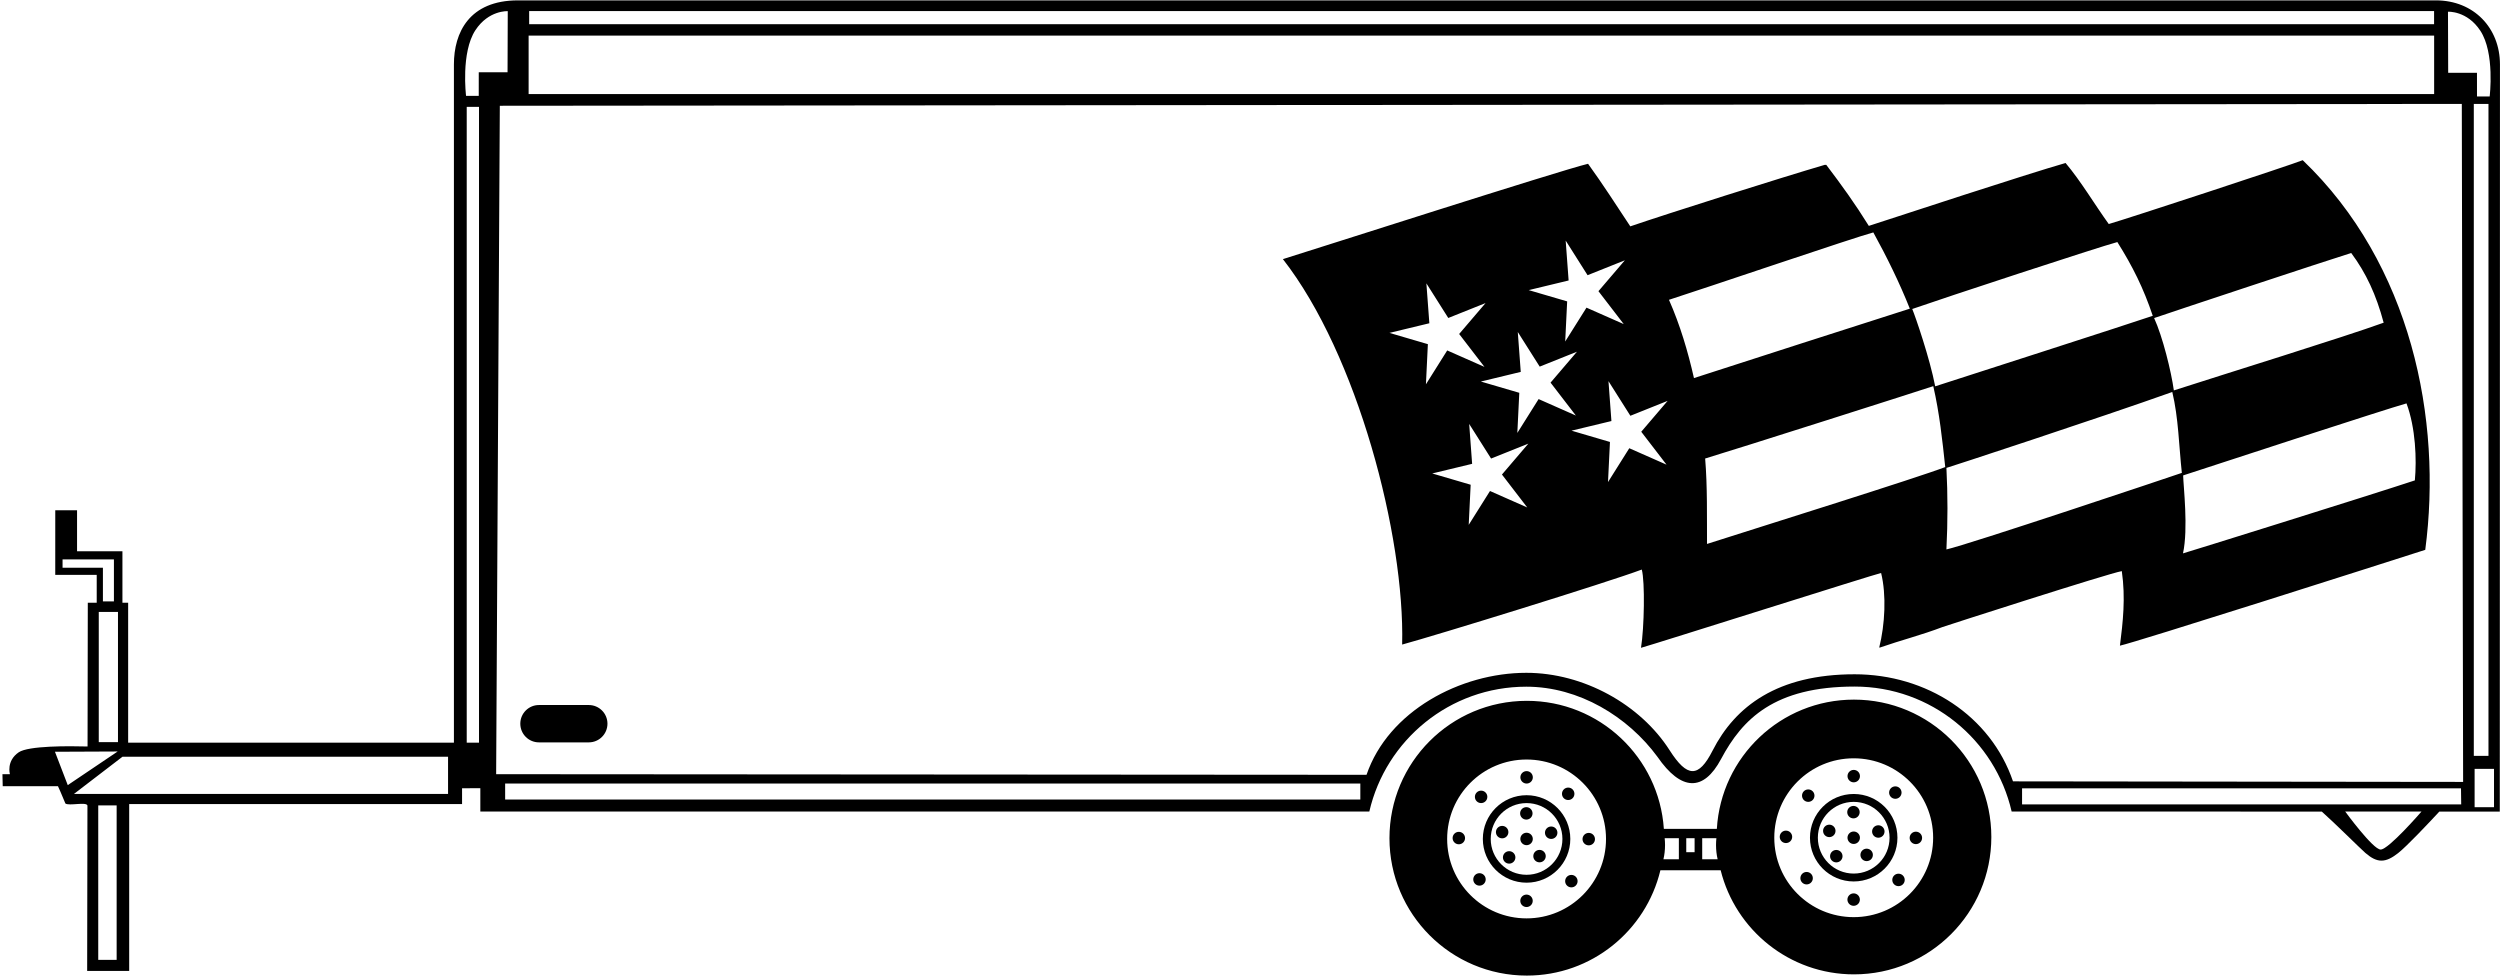 <?xml version="1.0" encoding="UTF-8"?>
<svg xmlns="http://www.w3.org/2000/svg" xmlns:xlink="http://www.w3.org/1999/xlink" width="520pt" height="203pt" viewBox="0 0 520 203" version="1.1">
<g id="surface1">
<path style=" stroke:none;fill-rule:nonzero;fill:rgb(0%,0%,0%);fill-opacity:1;" d="M 478.965 33.32 C 476.574 34.289 442.465 45.5 438.621 46.598 C 435.617 42.43 432.871 37.746 429.641 33.902 C 421.824 36.133 394.66 45.047 388.715 46.984 C 385.871 42.398 383.098 38.555 379.863 34.289 C 379.77 34.289 379.641 34.289 379.543 34.289 C 370.461 36.949 346.871 44.422 339.102 47.082 C 336.195 42.688 333.449 38.395 330.316 34.066 C 324.418 35.48 272.434 52.176 266.844 53.898 C 282.332 73.711 292.215 111.461 291.648 134.07 C 298.66 132.164 334.258 121.18 341.492 118.469 C 342.172 121.02 342.008 130.547 341.328 134.746 C 344.141 133.973 390.266 119.34 391.27 119.18 C 392.398 123.766 392.074 129.902 390.879 134.684 C 390.945 134.684 390.977 134.684 391.043 134.684 C 395.273 133.199 399.664 132.098 404.059 130.418 C 404.156 130.355 438.719 119.211 441.336 118.793 C 442.145 124.41 441.562 129.418 440.945 134.297 C 444.211 133.617 495.504 117.242 504.453 114.367 C 508.035 87.266 501.578 54.965 478.965 33.32 Z M 440.41 50.348 C 443.574 55.387 445.836 59.906 447.773 65.688 C 442.863 67.367 409.527 78.094 402.52 80.355 C 401.422 74.605 398.395 65.801 397.746 64.27 C 404.109 62.039 436.629 51.348 440.41 50.348 Z M 325.66 50.039 L 330.215 57.242 L 337.969 54.141 L 332.477 60.566 L 337.742 67.414 L 329.988 63.992 L 325.562 71.035 L 325.969 62.688 L 317.973 60.344 L 326.273 58.34 Z M 289.004 69.242 L 297.305 67.238 L 296.688 58.938 L 301.242 66.141 L 308.996 63.039 L 303.504 69.469 L 308.77 76.316 L 301.02 72.891 L 296.594 79.934 L 296.996 71.586 Z M 317.672 105.555 L 309.918 102.129 L 305.492 109.172 L 305.898 100.824 L 297.902 98.48 L 306.203 96.477 L 305.59 88.176 L 310.145 95.379 L 317.895 92.277 L 312.406 98.703 Z M 315.605 90.051 L 316.012 81.703 L 308.016 79.359 L 316.316 77.355 L 315.699 69.055 L 320.258 76.258 L 328.008 73.156 L 322.516 79.586 L 327.781 86.434 L 320.031 83.008 Z M 346.641 96.652 L 338.891 93.23 L 334.465 100.273 L 334.871 91.926 L 326.871 89.578 L 335.176 87.578 L 334.562 79.277 L 339.117 86.48 L 346.867 83.379 L 341.379 89.805 Z M 347.145 62.359 C 354.121 60.133 385.938 49.312 389.652 48.344 C 392.43 53.383 395.145 58.906 397.242 64.203 C 394.016 65.203 354.895 77.801 352.344 78.641 C 351.086 73.086 349.469 67.625 347.145 62.359 Z M 355.059 113.141 C 355.027 107.551 355.156 101.156 354.672 95.371 C 359.711 93.887 400.957 80.738 402.121 80.32 C 403.414 85.941 403.996 91.465 404.609 97.148 C 399.02 99.312 366.172 109.586 355.059 113.141 Z M 404.855 114.281 C 405.145 108.5 405.145 102.945 404.855 97.324 C 404.887 97.355 437.012 86.828 451.836 81.531 C 453.129 86.926 453.211 92.738 453.824 98.359 C 451.598 99.129 409.125 113.371 404.855 114.281 Z M 502.289 99.922 C 493.633 102.797 454.094 115.137 454.062 115.102 C 455.195 109.934 454.145 101.172 454.094 98.887 C 459.102 97.238 496.645 84.973 500.551 83.906 C 502.457 89.012 502.691 95.602 502.289 99.922 Z M 495.801 67.121 C 487.305 70.191 462.758 77.781 452.16 81.207 C 451.633 77.34 449.836 70.031 448.059 66.156 C 452.68 64.57 483.074 54.492 489.051 52.621 C 492.148 56.785 494.25 61.309 495.801 67.121 "/>
<path style=" stroke:none;fill-rule:nonzero;fill:rgb(0%,0%,0%);fill-opacity:1;" d="M 506.672 0.078 L 107.734 0.078 C 97.605 0.078 94.414 6.781 94.414 13.398 L 94.414 154.48 L 26.656 154.48 L 26.656 125.367 L 25.465 125.367 L 25.465 114.66 L 16.027 114.66 L 16.027 106.137 L 11.496 106.137 L 11.492 119.566 L 11.496 119.566 L 11.496 119.57 L 20.117 119.566 L 20.117 125.367 L 18.262 125.367 L 18.211 155.27 C 14.312 155.16 5.902 155.102 3.895 156.477 C 1.258 158.281 2.062 161.027 2.062 161.027 L 0.508 161.027 L 0.566 163.527 L 12.055 163.527 C 12.055 163.527 12.973 165.523 13.605 167.133 C 14.383 167.688 17.992 166.715 18.188 167.555 L 18.129 201.957 L 26.871 201.957 L 26.871 167.242 L 96.109 167.242 L 96.109 163.961 L 99.91 163.941 L 99.91 168.797 L 284.82 168.797 C 288.242 153.926 301.559 142.832 317.469 142.832 C 328.43 142.832 338.609 149.062 344.754 157.422 C 349.66 164.523 354.309 164.766 357.988 157.863 C 362.426 149.539 369.059 142.805 385.762 142.805 C 401.684 142.805 415.004 153.91 418.422 168.797 L 482.934 168.809 C 485.523 171.098 491.059 176.602 491.996 177.41 C 494.473 179.551 496.16 179.527 498.805 177.449 C 500.648 175.996 505.031 171.344 507.379 168.812 L 519.953 168.816 L 519.992 13.398 C 519.992 5.855 514.582 0.078 506.672 0.078 Z M 13.012 118.086 L 13.012 116.352 L 23.695 116.352 L 23.695 125.09 L 21.406 125.09 L 21.406 118.086 Z M 24.539 127.285 L 24.539 154.367 L 20.543 154.367 L 20.543 127.285 Z M 14.094 163.305 L 11.43 156.367 L 24.473 156.309 Z M 24.262 199.656 L 20.434 199.656 L 20.434 167.523 L 24.262 167.523 Z M 93.195 165.137 L 15.383 165.137 L 25.484 157.395 L 93.195 157.395 Z M 515.91 6.391 C 518.965 11.039 517.852 20.059 517.852 20.059 L 515.215 20.059 L 515.211 15.141 L 509.223 15.145 L 509.18 2.438 C 509.18 2.438 513.148 2.188 515.91 6.391 Z M 110.066 2.297 L 506.289 2.297 L 506.289 5.039 L 110.066 5.039 Z M 109.953 7.402 L 506.301 7.402 L 506.301 19.559 L 109.953 19.559 Z M 99.633 154.48 L 97.078 154.48 L 97.078 22.223 L 99.633 22.223 Z M 99.582 15.027 L 99.578 19.945 L 96.941 19.945 C 96.941 19.945 95.832 10.93 98.883 6.281 C 101.645 2.078 105.613 2.324 105.613 2.324 L 105.57 15.035 Z M 282.949 166.301 L 105.07 166.301 L 105.07 162.969 L 282.949 162.969 Z M 495.176 176.707 C 493.578 176.711 487.801 168.797 487.801 168.797 L 503.672 168.797 C 503.672 168.797 496.844 176.703 495.176 176.707 Z M 420.59 167.309 L 420.59 163.977 L 511.887 163.977 L 511.93 167.309 Z M 418.703 162.523 C 414.059 148.887 400.723 140.25 385.762 140.25 C 369.734 140.25 360.926 146.875 356.215 156.133 C 353.301 161.867 350.934 161.773 347.285 156.059 C 341.211 146.547 329.395 139.945 317.469 139.945 C 303.762 139.945 288.762 147.91 284.238 161.16 L 103.199 161.031 L 103.961 22 L 512.055 21.613 L 512.328 162.637 Z M 514.551 21.613 L 517.602 21.613 L 517.602 157.223 L 514.551 157.223 Z M 518.754 167.895 L 514.719 167.895 L 514.719 159.918 L 518.754 159.918 L 518.754 167.895 "/>
<path style=" stroke:none;fill-rule:nonzero;fill:rgb(0%,0%,0%);fill-opacity:1;" d="M 385.625 145.52 C 370.41 145.52 357.98 157.406 357.105 172.398 L 346.082 172.398 C 345.078 157.527 332.707 145.773 317.582 145.773 C 301.801 145.773 289.008 158.566 289.008 174.348 C 289.008 190.129 301.801 202.922 317.582 202.922 C 331.066 202.922 342.359 193.578 345.363 181.016 L 357.898 181.016 C 360.992 193.449 372.23 202.668 385.625 202.668 C 401.406 202.668 414.199 189.875 414.199 174.094 C 414.199 158.312 401.406 145.52 385.625 145.52 Z M 317.527 191.023 C 308.402 191.023 301.008 183.625 301.008 174.5 C 301.008 165.375 308.402 157.98 317.527 157.98 C 326.652 157.98 334.051 165.375 334.051 174.5 C 334.051 183.625 326.652 191.023 317.527 191.023 Z M 349.203 178.73 L 345.992 178.73 C 346.207 177.828 346.328 176.824 346.328 175.77 C 346.328 175.281 346.301 174.809 346.254 174.348 L 349.203 174.348 Z M 352.477 177.262 L 350.742 177.262 L 350.742 174.348 L 352.477 174.348 Z M 354.059 178.73 L 354.059 174.348 L 357.008 174.348 C 356.961 174.809 356.934 175.281 356.934 175.77 C 356.934 176.824 357.055 177.828 357.27 178.73 Z M 385.57 190.766 C 376.445 190.766 369.051 183.371 369.051 174.246 C 369.051 165.121 376.445 157.727 385.57 157.727 C 394.695 157.727 402.094 165.121 402.094 174.246 C 402.094 183.371 394.695 190.766 385.57 190.766 "/>
<path style=" stroke:none;fill-rule:nonzero;fill:rgb(0%,0%,0%);fill-opacity:1;" d="M 317.527 165.402 C 312.504 165.402 308.43 169.477 308.43 174.5 C 308.43 179.523 312.504 183.598 317.527 183.598 C 322.551 183.598 326.625 179.523 326.625 174.5 C 326.625 169.477 322.551 165.402 317.527 165.402 Z M 317.527 181.957 C 313.41 181.957 310.07 178.617 310.07 174.5 C 310.07 170.383 313.41 167.043 317.527 167.043 C 321.645 167.043 324.984 170.383 324.984 174.5 C 324.984 178.617 321.645 181.957 317.527 181.957 "/>
<path style=" stroke:none;fill-rule:nonzero;fill:rgb(0%,0%,0%);fill-opacity:1;" d="M 317.527 173.207 C 316.812 173.207 316.23 173.785 316.23 174.5 C 316.23 175.215 316.812 175.797 317.527 175.797 C 318.242 175.797 318.824 175.215 318.824 174.5 C 318.824 173.785 318.242 173.207 317.527 173.207 "/>
<path style=" stroke:none;fill-rule:nonzero;fill:rgb(0%,0%,0%);fill-opacity:1;" d="M 317.477 170.477 C 318.191 170.477 318.77 169.898 318.77 169.184 C 318.77 168.469 318.191 167.887 317.477 167.887 C 316.758 167.887 316.18 168.469 316.18 169.184 C 316.18 169.898 316.758 170.477 317.477 170.477 "/>
<path style=" stroke:none;fill-rule:nonzero;fill:rgb(0%,0%,0%);fill-opacity:1;" d="M 322.648 171.91 C 321.934 171.91 321.352 172.492 321.352 173.207 C 321.352 173.922 321.934 174.5 322.648 174.5 C 323.363 174.5 323.941 173.922 323.941 173.207 C 323.941 172.492 323.363 171.91 322.648 171.91 "/>
<path style=" stroke:none;fill-rule:nonzero;fill:rgb(0%,0%,0%);fill-opacity:1;" d="M 308.07 167.043 C 308.785 167.043 309.367 166.465 309.367 165.746 C 309.367 165.031 308.785 164.453 308.07 164.453 C 307.355 164.453 306.777 165.031 306.777 165.746 C 306.777 166.465 307.355 167.043 308.07 167.043 "/>
<path style=" stroke:none;fill-rule:nonzero;fill:rgb(0%,0%,0%);fill-opacity:1;" d="M 313.906 177.043 C 313.191 177.043 312.609 177.625 312.609 178.34 C 312.609 179.055 313.191 179.637 313.906 179.637 C 314.621 179.637 315.203 179.055 315.203 178.34 C 315.203 177.625 314.621 177.043 313.906 177.043 "/>
<path style=" stroke:none;fill-rule:nonzero;fill:rgb(0%,0%,0%);fill-opacity:1;" d="M 313.746 173.078 C 313.746 172.363 313.164 171.785 312.449 171.785 C 311.734 171.785 311.152 172.363 311.152 173.078 C 311.152 173.793 311.734 174.375 312.449 174.375 C 313.164 174.375 313.746 173.793 313.746 173.078 "/>
<path style=" stroke:none;fill-rule:nonzero;fill:rgb(0%,0%,0%);fill-opacity:1;" d="M 326.844 181.98 C 326.129 181.98 325.551 182.562 325.551 183.277 C 325.551 183.992 326.129 184.574 326.844 184.574 C 327.562 184.574 328.141 183.992 328.141 183.277 C 328.141 182.562 327.562 181.98 326.844 181.98 "/>
<path style=" stroke:none;fill-rule:nonzero;fill:rgb(0%,0%,0%);fill-opacity:1;" d="M 330.461 175.832 C 331.176 175.832 331.754 175.254 331.754 174.539 C 331.754 173.824 331.176 173.242 330.461 173.242 C 329.742 173.242 329.164 173.824 329.164 174.539 C 329.164 175.254 329.742 175.832 330.461 175.832 "/>
<path style=" stroke:none;fill-rule:nonzero;fill:rgb(0%,0%,0%);fill-opacity:1;" d="M 326.188 166.406 C 326.902 166.406 327.48 165.828 327.48 165.113 C 327.48 164.398 326.902 163.816 326.188 163.816 C 325.469 163.816 324.891 164.398 324.891 165.113 C 324.891 165.828 325.469 166.406 326.188 166.406 "/>
<path style=" stroke:none;fill-rule:nonzero;fill:rgb(0%,0%,0%);fill-opacity:1;" d="M 317.535 162.98 C 318.25 162.98 318.828 162.398 318.828 161.684 C 318.828 160.969 318.25 160.391 317.535 160.391 C 316.82 160.391 316.238 160.969 316.238 161.684 C 316.238 162.398 316.82 162.98 317.535 162.98 "/>
<path style=" stroke:none;fill-rule:nonzero;fill:rgb(0%,0%,0%);fill-opacity:1;" d="M 317.516 186.074 C 316.801 186.074 316.219 186.656 316.219 187.371 C 316.219 188.086 316.801 188.664 317.516 188.664 C 318.23 188.664 318.809 188.086 318.809 187.371 C 318.809 186.656 318.23 186.074 317.516 186.074 "/>
<path style=" stroke:none;fill-rule:nonzero;fill:rgb(0%,0%,0%);fill-opacity:1;" d="M 320.219 176.777 C 319.504 176.777 318.926 177.359 318.926 178.074 C 318.926 178.789 319.504 179.367 320.219 179.367 C 320.934 179.367 321.516 178.789 321.516 178.074 C 321.516 177.359 320.934 176.777 320.219 176.777 "/>
<path style=" stroke:none;fill-rule:nonzero;fill:rgb(0%,0%,0%);fill-opacity:1;" d="M 303.434 173.023 C 302.719 173.023 302.141 173.605 302.141 174.32 C 302.141 175.035 302.719 175.613 303.434 175.613 C 304.148 175.613 304.73 175.035 304.73 174.32 C 304.73 173.605 304.148 173.023 303.434 173.023 "/>
<path style=" stroke:none;fill-rule:nonzero;fill:rgb(0%,0%,0%);fill-opacity:1;" d="M 307.73 181.621 C 307.016 181.621 306.438 182.203 306.438 182.918 C 306.438 183.633 307.016 184.215 307.73 184.215 C 308.445 184.215 309.027 183.633 309.027 182.918 C 309.027 182.203 308.445 181.621 307.73 181.621 "/>
<path style=" stroke:none;fill-rule:nonzero;fill:rgb(0%,0%,0%);fill-opacity:1;" d="M 385.57 165.148 C 380.547 165.148 376.473 169.223 376.473 174.246 C 376.473 179.27 380.547 183.344 385.57 183.344 C 390.594 183.344 394.668 179.27 394.668 174.246 C 394.668 169.223 390.594 165.148 385.57 165.148 Z M 385.57 181.703 C 381.453 181.703 378.113 178.363 378.113 174.246 C 378.113 170.129 381.453 166.789 385.57 166.789 C 389.688 166.789 393.027 170.129 393.027 174.246 C 393.027 178.363 389.688 181.703 385.57 181.703 "/>
<path style=" stroke:none;fill-rule:nonzero;fill:rgb(0%,0%,0%);fill-opacity:1;" d="M 385.57 172.953 C 384.855 172.953 384.277 173.531 384.277 174.246 C 384.277 174.961 384.855 175.543 385.57 175.543 C 386.285 175.543 386.867 174.961 386.867 174.246 C 386.867 173.531 386.285 172.953 385.57 172.953 "/>
<path style=" stroke:none;fill-rule:nonzero;fill:rgb(0%,0%,0%);fill-opacity:1;" d="M 385.52 170.223 C 386.234 170.223 386.812 169.645 386.812 168.926 C 386.812 168.211 386.234 167.633 385.52 167.633 C 384.805 167.633 384.223 168.211 384.223 168.926 C 384.223 169.645 384.805 170.223 385.52 170.223 "/>
<path style=" stroke:none;fill-rule:nonzero;fill:rgb(0%,0%,0%);fill-opacity:1;" d="M 390.691 171.656 C 389.977 171.656 389.395 172.234 389.395 172.953 C 389.395 173.668 389.977 174.246 390.691 174.246 C 391.406 174.246 391.984 173.668 391.984 172.953 C 391.984 172.234 391.406 171.656 390.691 171.656 "/>
<path style=" stroke:none;fill-rule:nonzero;fill:rgb(0%,0%,0%);fill-opacity:1;" d="M 376.113 166.789 C 376.828 166.789 377.41 166.211 377.41 165.492 C 377.41 164.777 376.828 164.199 376.113 164.199 C 375.398 164.199 374.82 164.777 374.82 165.492 C 374.82 166.211 375.398 166.789 376.113 166.789 "/>
<path style=" stroke:none;fill-rule:nonzero;fill:rgb(0%,0%,0%);fill-opacity:1;" d="M 381.949 176.789 C 381.234 176.789 380.652 177.371 380.652 178.086 C 380.652 178.801 381.234 179.379 381.949 179.379 C 382.664 179.379 383.246 178.801 383.246 178.086 C 383.246 177.371 382.664 176.789 381.949 176.789 "/>
<path style=" stroke:none;fill-rule:nonzero;fill:rgb(0%,0%,0%);fill-opacity:1;" d="M 381.789 172.824 C 381.789 172.109 381.207 171.531 380.492 171.531 C 379.777 171.531 379.199 172.109 379.199 172.824 C 379.199 173.539 379.777 174.121 380.492 174.121 C 381.207 174.121 381.789 173.539 381.789 172.824 "/>
<path style=" stroke:none;fill-rule:nonzero;fill:rgb(0%,0%,0%);fill-opacity:1;" d="M 394.887 181.727 C 394.172 181.727 393.594 182.309 393.594 183.023 C 393.594 183.738 394.172 184.32 394.887 184.32 C 395.605 184.32 396.184 183.738 396.184 183.023 C 396.184 182.309 395.605 181.727 394.887 181.727 "/>
<path style=" stroke:none;fill-rule:nonzero;fill:rgb(0%,0%,0%);fill-opacity:1;" d="M 398.504 175.578 C 399.219 175.578 399.797 175 399.797 174.281 C 399.797 173.566 399.219 172.988 398.504 172.988 C 397.785 172.988 397.207 173.566 397.207 174.281 C 397.207 175 397.785 175.578 398.504 175.578 "/>
<path style=" stroke:none;fill-rule:nonzero;fill:rgb(0%,0%,0%);fill-opacity:1;" d="M 394.23 166.152 C 394.945 166.152 395.523 165.574 395.523 164.859 C 395.523 164.145 394.945 163.562 394.23 163.562 C 393.516 163.562 392.934 164.145 392.934 164.859 C 392.934 165.574 393.516 166.152 394.23 166.152 "/>
<path style=" stroke:none;fill-rule:nonzero;fill:rgb(0%,0%,0%);fill-opacity:1;" d="M 385.578 162.727 C 386.293 162.727 386.871 162.145 386.871 161.43 C 386.871 160.715 386.293 160.137 385.578 160.137 C 384.863 160.137 384.281 160.715 384.281 161.43 C 384.281 162.145 384.863 162.727 385.578 162.727 "/>
<path style=" stroke:none;fill-rule:nonzero;fill:rgb(0%,0%,0%);fill-opacity:1;" d="M 385.559 185.82 C 384.844 185.82 384.262 186.402 384.262 187.117 C 384.262 187.832 384.844 188.41 385.559 188.41 C 386.273 188.41 386.852 187.832 386.852 187.117 C 386.852 186.402 386.273 185.82 385.559 185.82 "/>
<path style=" stroke:none;fill-rule:nonzero;fill:rgb(0%,0%,0%);fill-opacity:1;" d="M 388.262 176.523 C 387.547 176.523 386.969 177.105 386.969 177.82 C 386.969 178.535 387.547 179.113 388.262 179.113 C 388.977 179.113 389.559 178.535 389.559 177.82 C 389.559 177.105 388.977 176.523 388.262 176.523 "/>
<path style=" stroke:none;fill-rule:nonzero;fill:rgb(0%,0%,0%);fill-opacity:1;" d="M 371.477 172.77 C 370.762 172.77 370.184 173.348 370.184 174.066 C 370.184 174.781 370.762 175.359 371.477 175.359 C 372.191 175.359 372.773 174.781 372.773 174.066 C 372.773 173.348 372.191 172.77 371.477 172.77 "/>
<path style=" stroke:none;fill-rule:nonzero;fill:rgb(0%,0%,0%);fill-opacity:1;" d="M 375.773 181.367 C 375.059 181.367 374.48 181.949 374.48 182.664 C 374.48 183.379 375.059 183.961 375.773 183.961 C 376.488 183.961 377.07 183.379 377.07 182.664 C 377.07 181.949 376.488 181.367 375.773 181.367 "/>
<path style=" stroke:none;fill-rule:nonzero;fill:rgb(0%,0%,0%);fill-opacity:1;" d="M 122.465 146.645 L 112.105 146.645 C 109.961 146.645 108.223 148.383 108.223 150.527 C 108.223 152.676 109.961 154.414 112.105 154.414 L 122.465 154.414 C 124.609 154.414 126.352 152.676 126.352 150.527 C 126.352 148.383 124.609 146.645 122.465 146.645 "/>
</g>
</svg>
